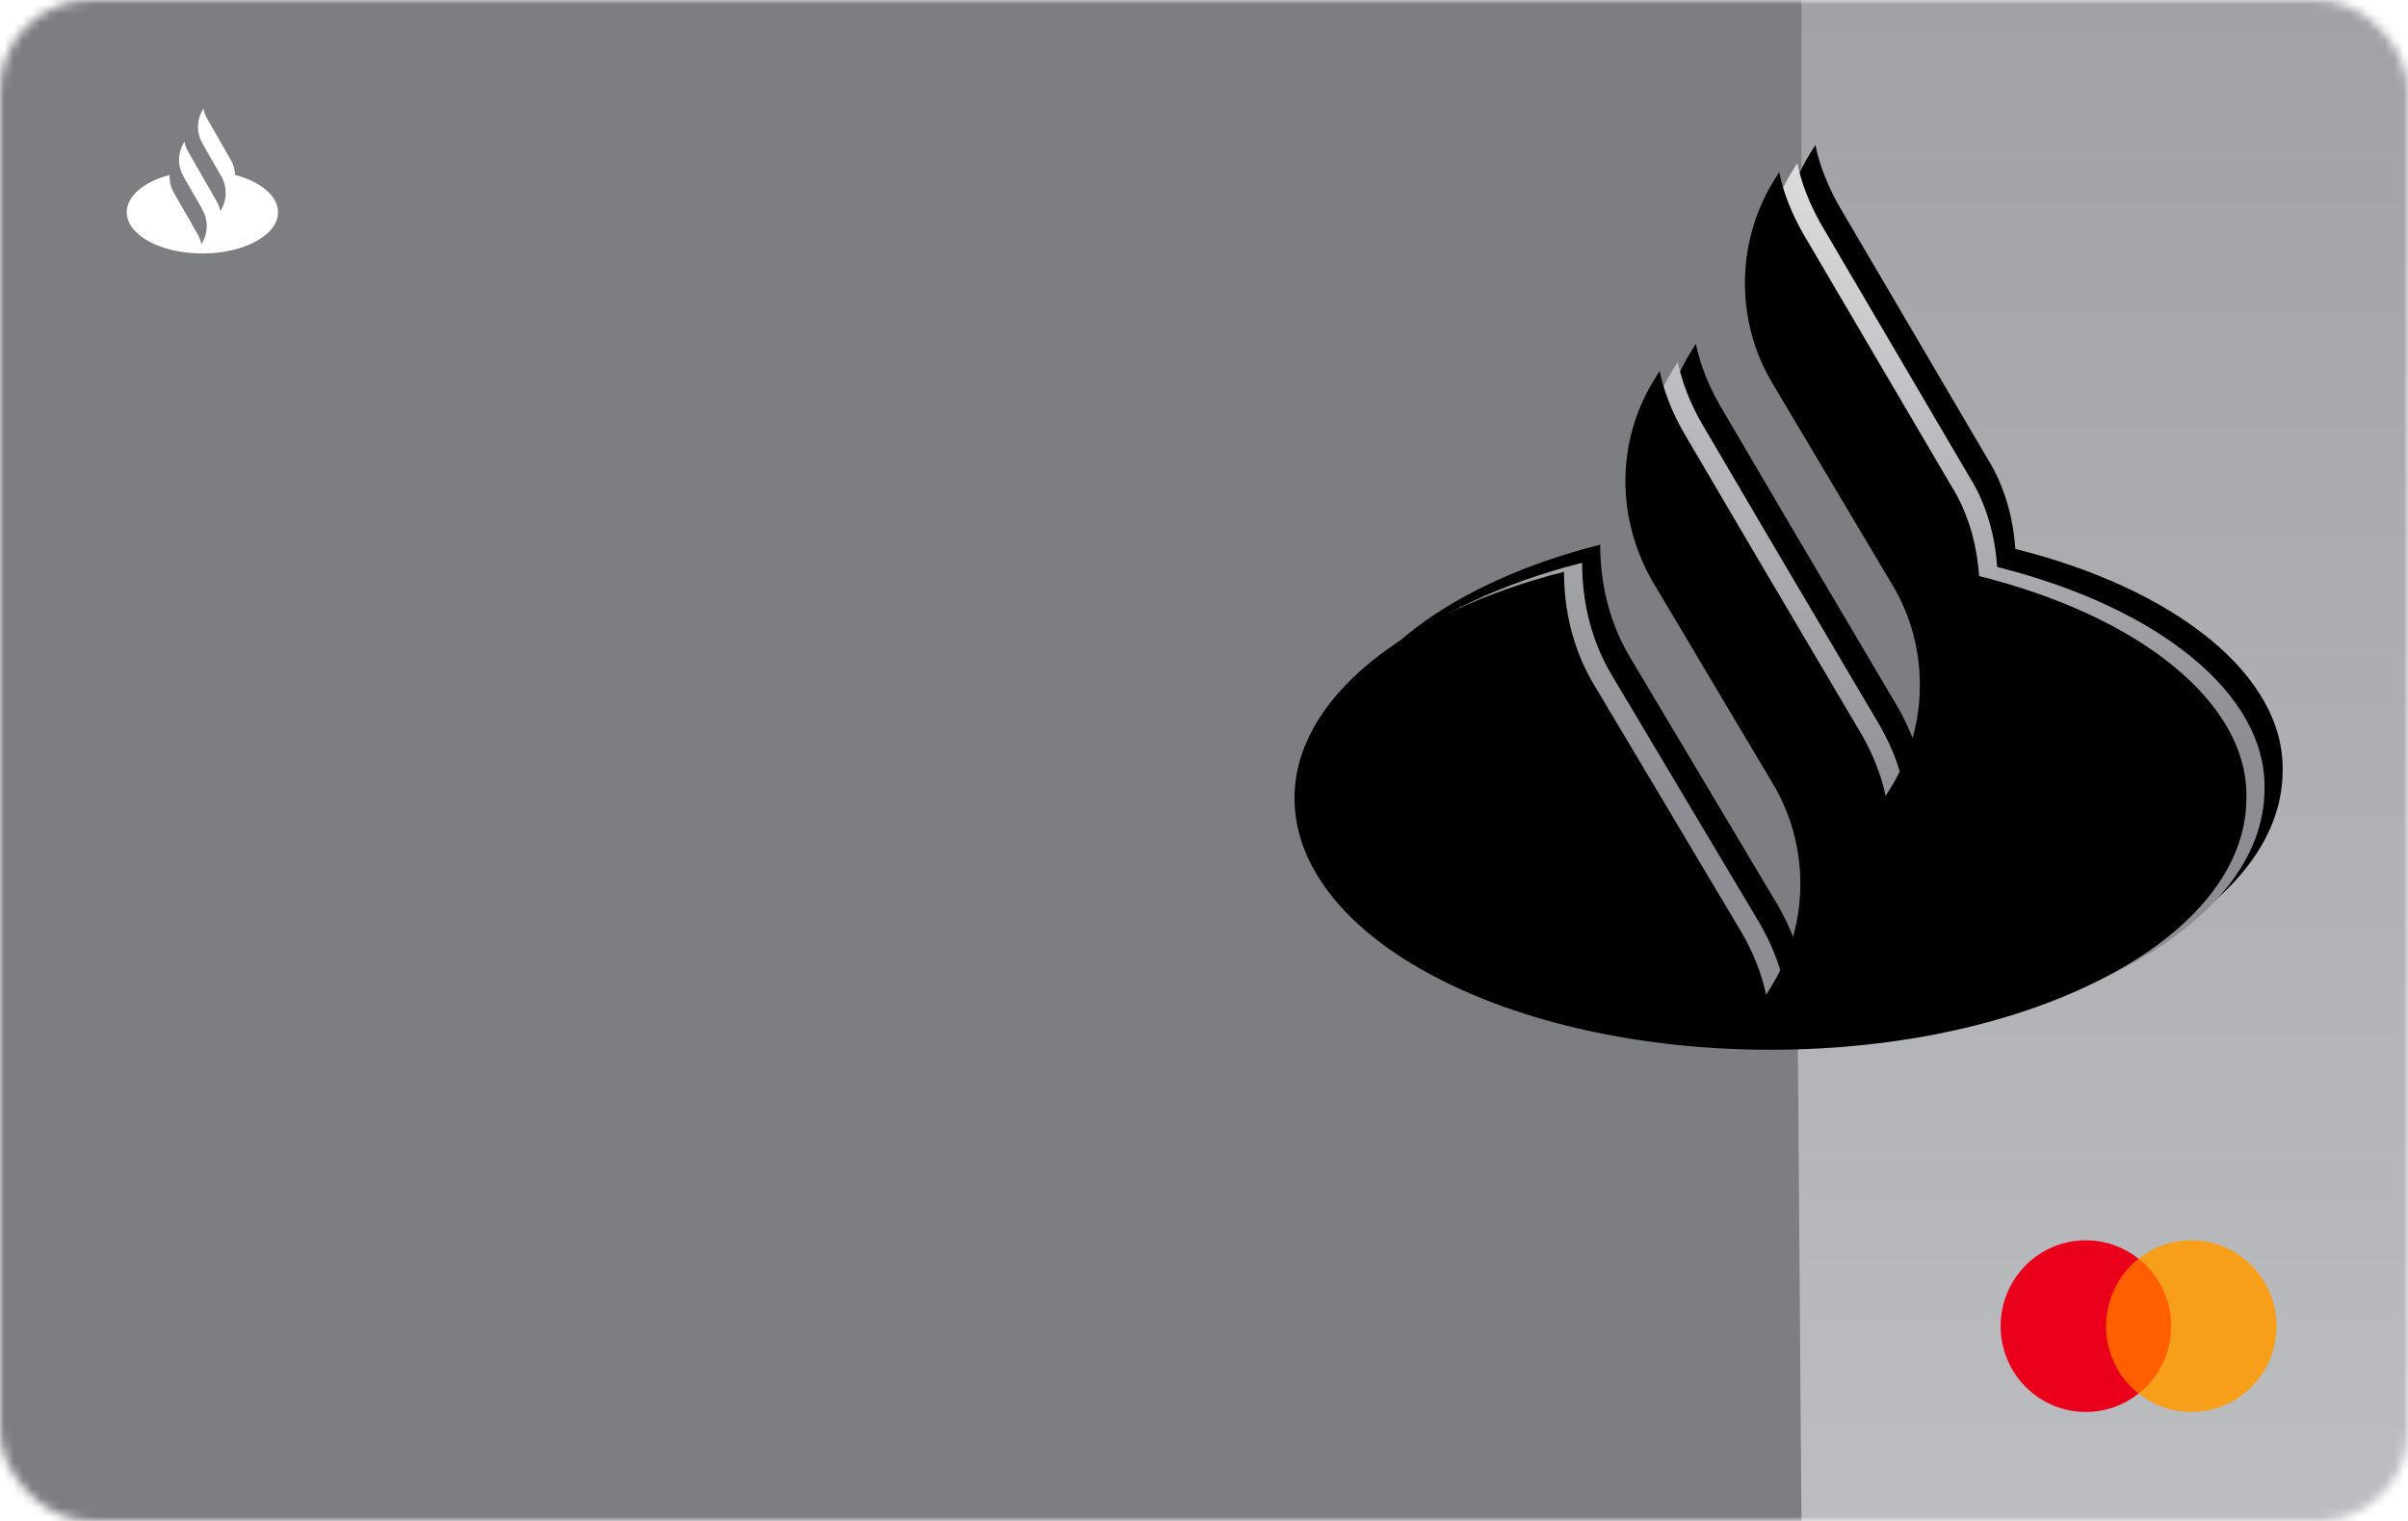 <svg xmlns="http://www.w3.org/2000/svg" xmlns:xlink="http://www.w3.org/1999/xlink" width="266" height="168" viewBox="0 0 266 168">
  <defs>
    <rect id="big---1.-front-a" width="266" height="168" x="0" y="0" rx="10"/>
    <linearGradient id="big---1.-front-c" x1="50%" x2="50%" y1="100%" y2="0%">
      <stop offset="0%" stop-color="#BCBDC1"/>
      <stop offset="100%" stop-color="#A0A2A6"/>
    </linearGradient>
    <radialGradient id="big---1.-front-f" cx="59.352%" cy="-24.076%" r="98.93%" fx="59.352%" fy="-24.076%" gradientTransform="scale(-.922 -1) rotate(-84.115 .242 .686)">
      <stop offset="0%" stop-color="#FFF"/>
      <stop offset="0%" stop-color="#F6F7F7"/>
      <stop offset="100%" stop-color="#8D8E93"/>
    </radialGradient>
    <path id="big---1.-front-e" d="M217.5,52.584 L201.175,24.787 C199.975,22.684 199.015,20.348 198.535,18.012 L197.814,19.181 C193.733,25.955 193.733,34.597 197.814,41.372 L211.018,63.563 C215.1,70.337 215.1,78.98 211.018,85.754 L210.298,86.923 C209.818,84.586 208.857,82.251 207.657,80.148 L195.654,59.825 L187.972,46.744 C186.771,44.642 185.812,42.306 185.331,39.97 L184.611,41.138 C180.529,47.912 180.529,56.322 184.611,63.33 L197.814,85.521 C201.896,92.295 201.896,100.938 197.814,107.712 L197.095,108.88 C196.614,106.545 195.654,104.209 194.454,102.106 L177.889,74.309 C175.728,70.571 174.768,66.366 174.768,62.161 C157.244,66.6 145,76.177 145,87.156 C145,102.573 168.526,114.954 197.574,114.954 C226.622,114.954 250.149,102.573 250.149,87.156 C250.389,76.644 238.386,67.067 220.621,62.629 C220.38,59.124 219.42,55.621 217.5,52.584 Z"/>
    <filter id="big---1.-front-d" width="119%" height="120.6%" x="-7.6%" y="-12.4%" filterUnits="objectBoundingBox">
      <feOffset dx="2" dy="-2" in="SourceAlpha" result="shadowOffsetOuter1"/>
      <feGaussianBlur in="shadowOffsetOuter1" result="shadowBlurOuter1" stdDeviation="3"/>
      <feColorMatrix in="shadowBlurOuter1" values="0 0 0 0 0.391   0 0 0 0 0.391   0 0 0 0 0.391  0 0 0 0.607 0"/>
    </filter>
    <filter id="big---1.-front-g" width="113.3%" height="114.4%" x="-4.8%" y="-9.3%" filterUnits="objectBoundingBox">
      <feOffset dx="-2" dy="1" in="SourceAlpha" result="shadowOffsetInner1"/>
      <feComposite in="shadowOffsetInner1" in2="SourceAlpha" k2="-1" k3="1" operator="arithmetic" result="shadowInnerInner1"/>
      <feColorMatrix in="shadowInnerInner1" values="0 0 0 0 1   0 0 0 0 1   0 0 0 0 1  0 0 0 0.493 0"/>
    </filter>
  </defs>
  <g fill="none" fill-rule="evenodd">
    <mask id="big---1.-front-b" fill="#fff">
      <use xlink:href="#big---1.-front-a"/>
    </mask>
    <g mask="url(#big---1.-front-b)">
      <rect width="266" height="168" fill="#7D7E82"/>
      <path fill="#FFF" d="M25.978,19.329 C25.953,18.752 25.793,18.18 25.496,17.663 L22.88,13.103 C22.68,12.755 22.542,12.382 22.466,12 L22.356,12.19 C21.709,13.319 21.709,14.71 22.356,15.839 L24.45,19.487 C25.097,20.616 25.097,22.007 24.45,23.136 L24.34,23.326 C24.264,22.944 24.126,22.571 23.926,22.224 L22.01,18.883 L20.786,16.751 C20.587,16.403 20.449,16.03 20.372,15.648 L20.263,15.839 C19.618,16.964 19.616,18.349 20.257,19.476 L20.257,19.476 L22.356,23.136 C23.004,24.264 23.004,25.655 22.356,26.784 L22.247,26.975 C22.17,26.592 22.033,26.22 21.833,25.872 L19.217,21.311 C18.866,20.7 18.705,20.011 18.735,19.329 C15.933,20.065 14,21.629 14,23.44 C14,25.958 17.741,28 22.356,28 C26.971,28 30.713,25.958 30.713,23.44 C30.713,21.629 28.78,20.065 25.978,19.329"/>
      <path fill="url(#big---1.-front-c)" d="M199,0 L266,0 L266,168 L199,168 L198.576,112 C213.525,92.122 221,78.267 221,70.434 C221,62.6 213.667,48.878 199,29.266 L199,0 Z"/>
      <g transform="translate(221 137)">
        <rect width="8.241" height="14.906" x="11.119" y="2.028" fill="#FF5F00"/>
        <path fill="#EB001B" d="M11.642,9.481 C11.642,6.452 13.055,3.766 15.226,2.028 C13.63,0.764 11.616,-2.33625502e-06 9.418,-2.33625502e-06 C4.212,-2.33625502e-06 2.05751352e-07,4.24 2.05751352e-07,9.481 C2.05751352e-07,14.722 4.212,18.962 9.418,18.962 C11.616,18.962 13.63,18.198 15.226,16.934 C13.055,15.222 11.642,12.51 11.642,9.481 Z"/>
        <path fill="#F79E1B" d="M30.479,9.481 C30.479,14.722 26.267,18.962 21.06,18.962 C18.863,18.962 16.848,18.198 15.252,16.934 C17.45,15.196 18.837,12.51 18.837,9.481 C18.837,6.452 17.424,3.766 15.252,2.028 C16.848,0.764 18.863,-2.33625502e-06 21.06,-2.33625502e-06 C26.267,-2.33625502e-06 30.479,4.266 30.479,9.481 Z"/>
      </g>
      <use fill="#000" filter="url(#big---1.-front-d)" xlink:href="#big---1.-front-e"/>
      <use fill="url(#big---1.-front-f)" xlink:href="#big---1.-front-e"/>
      <use fill="#000" filter="url(#big---1.-front-g)" xlink:href="#big---1.-front-e"/>
    </g>
  </g>
</svg>
